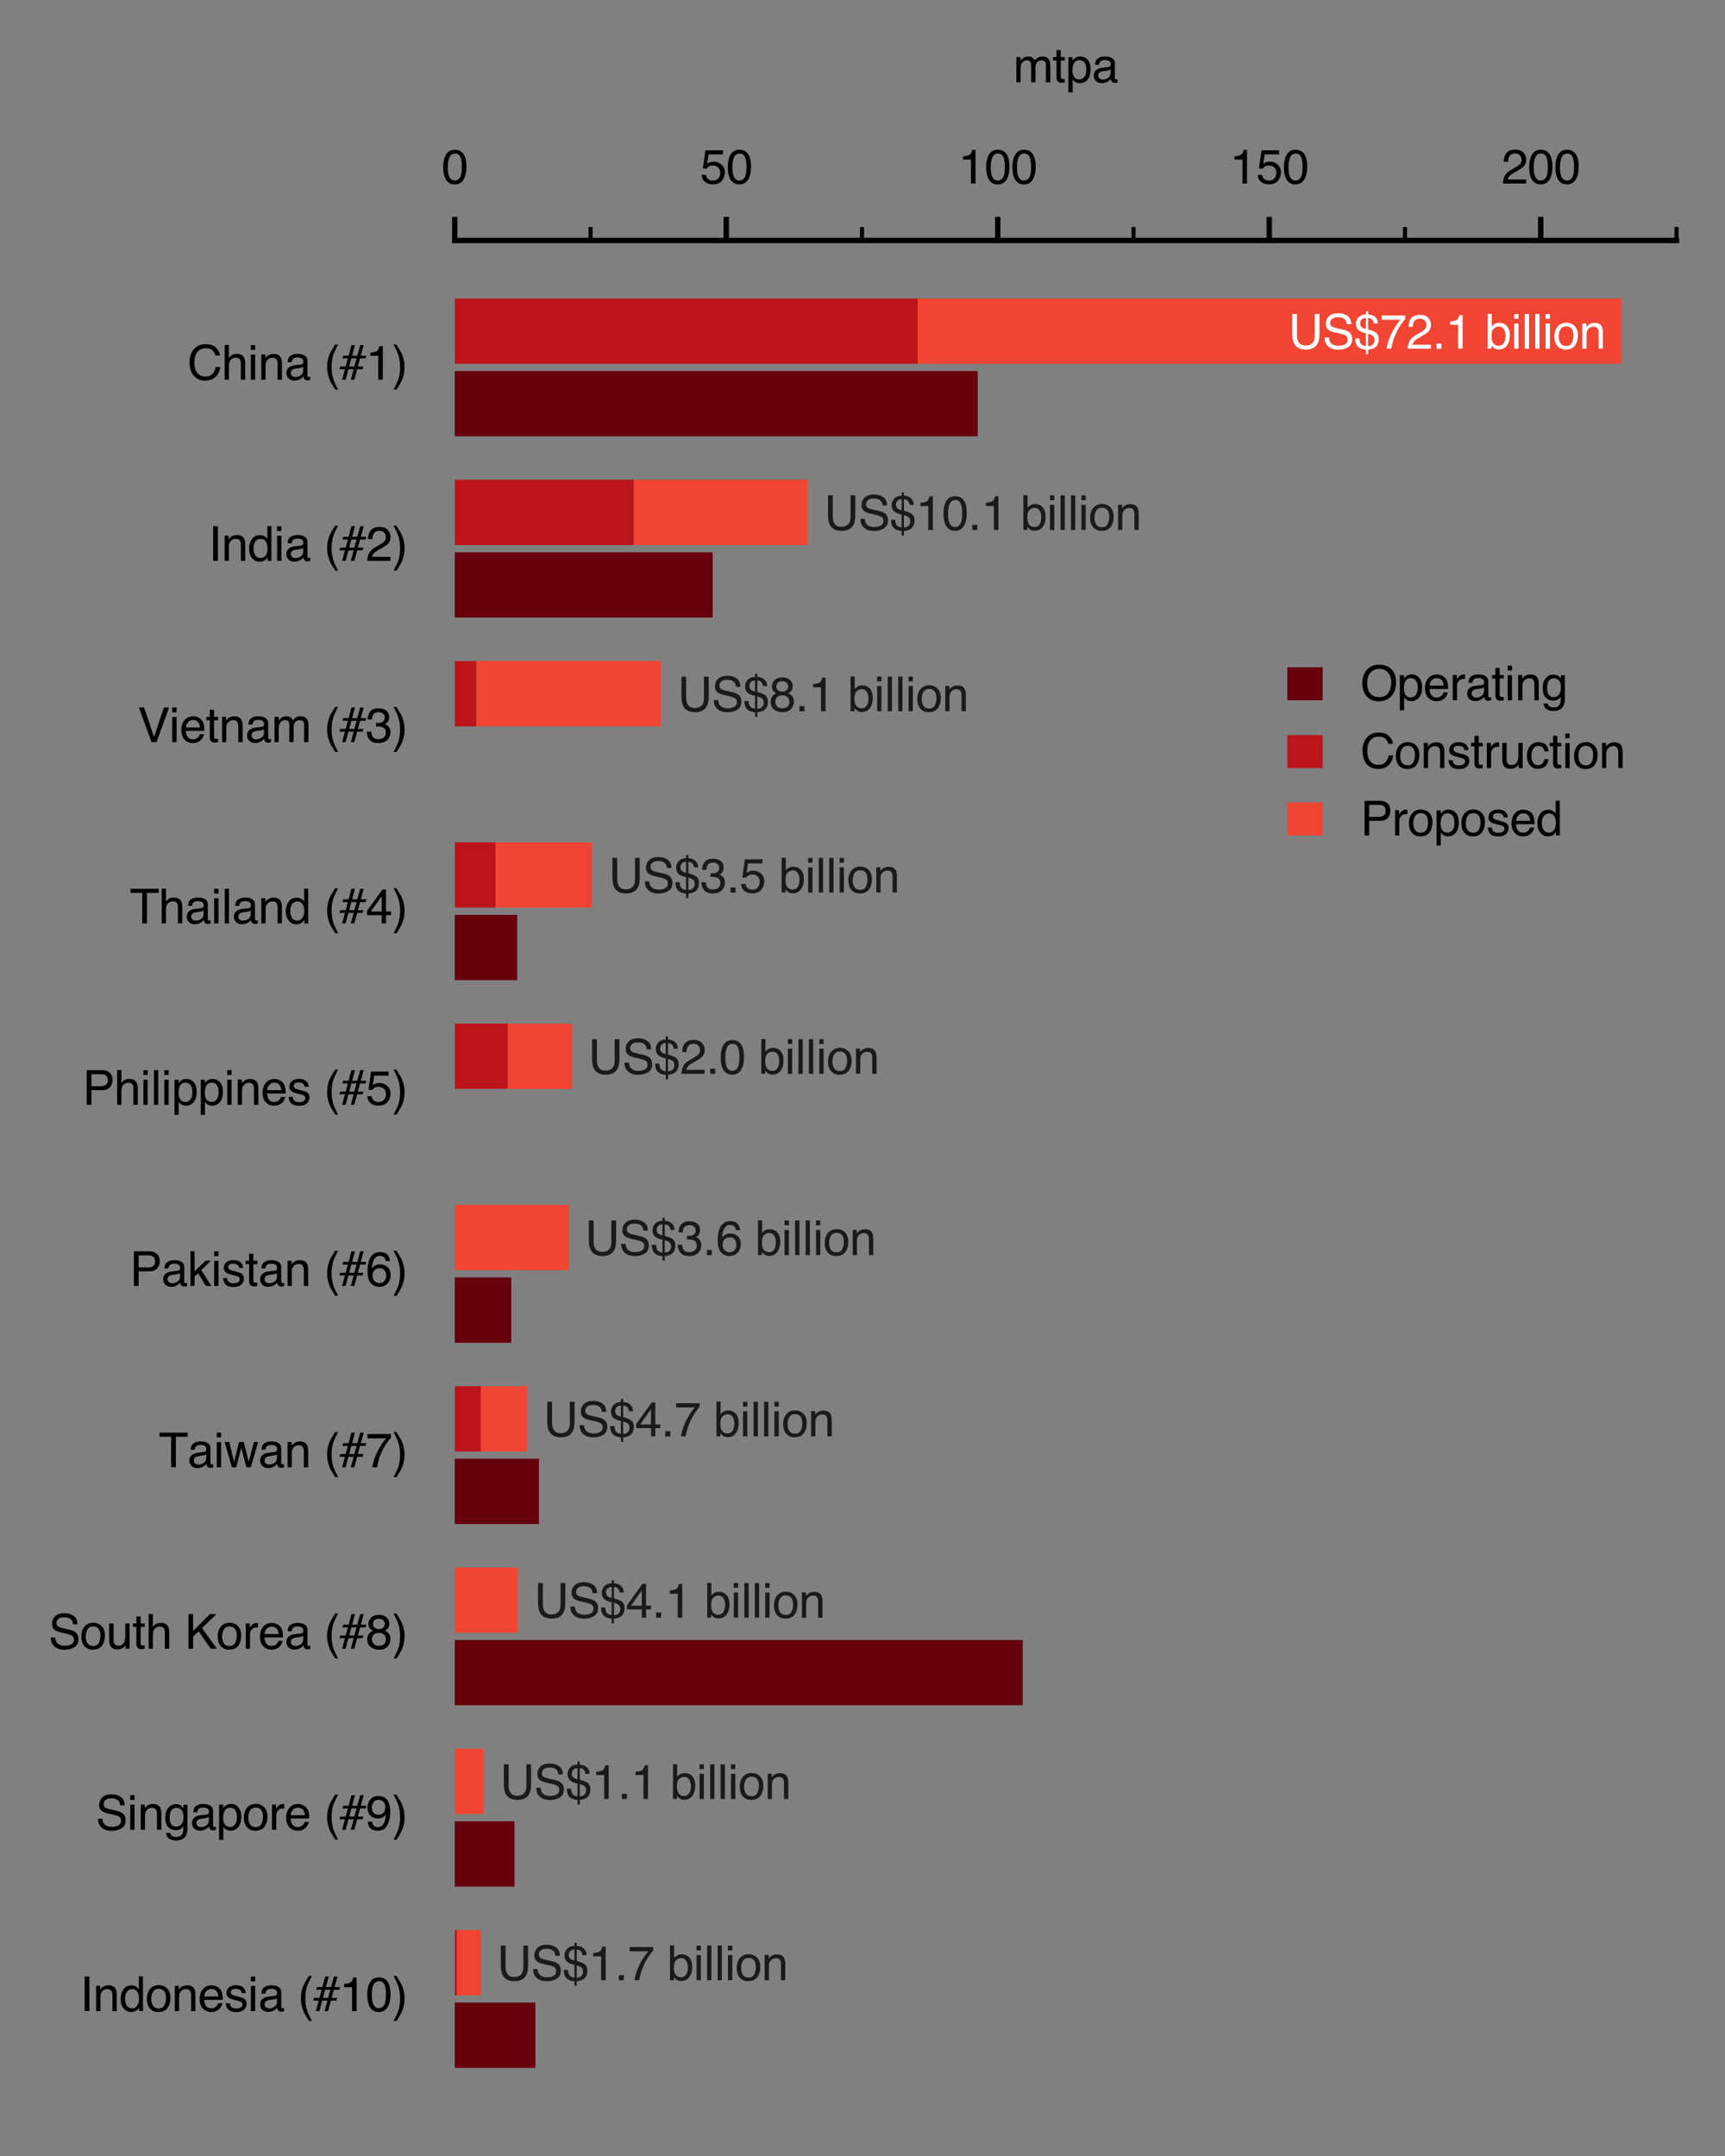 <?xml version="1.0" encoding="utf-8" standalone="no"?>
<!DOCTYPE svg PUBLIC "-//W3C//DTD SVG 1.1//EN"
  "http://www.w3.org/Graphics/SVG/1.1/DTD/svg11.dtd">
<svg xmlns:xlink="http://www.w3.org/1999/xlink" width="256.056pt" height="320.102pt" viewBox="0 0 256.056 320.102" xmlns="http://www.w3.org/2000/svg" version="1.1">
 <rect x="0" y="0" width="256.056" height="320.102" fill="#808080" stroke="none"/>
 <defs>
  <style type="text/css">*{stroke-linejoin: round; stroke-linecap: butt}</style>
 </defs>
 <g id="figure_1">
  <g id="patch_1">
   <path d="M 0 320.102 
L 256.056 320.102 
L 256.056 0 
L 0 0 
L 0 320.102 
z
" style="fill: none"/>
  </g>
  <g id="axes_1">
   <g id="patch_2">
    <path d="M 67.506 312.902 
L 248.856 312.902 
L 248.856 35.702 
L 67.506 35.702 
L 67.506 312.902 
z
" style="fill: none"/>
   </g>
   <g id="patch_3">
    <path d="M 67.506 306.981 
L 79.475 306.981 
L 79.475 297.293 
L 67.506 297.293 
z
" clip-path="url(#p70d0c61199)" style="fill: #67000d"/>
   </g>
   <g id="patch_4">
    <path d="M 67.506 280.068 
L 76.372 280.068 
L 76.372 270.38 
L 67.506 270.38 
z
" clip-path="url(#p70d0c61199)" style="fill: #67000d"/>
   </g>
   <g id="patch_5">
    <path d="M 67.506 253.156 
L 151.814 253.156 
L 151.814 243.467 
L 67.506 243.467 
z
" clip-path="url(#p70d0c61199)" style="fill: #67000d"/>
   </g>
   <g id="patch_6">
    <path d="M 67.506 226.243 
L 79.999 226.243 
L 79.999 216.555 
L 67.506 216.555 
z
" clip-path="url(#p70d0c61199)" style="fill: #67000d"/>
   </g>
   <g id="patch_7">
    <path d="M 67.506 199.331 
L 75.888 199.331 
L 75.888 189.642 
L 67.506 189.642 
z
" clip-path="url(#p70d0c61199)" style="fill: #67000d"/>
   </g>
   <g id="patch_8">
    <path d="M 67.506 172.418 
L 67.506 172.418 
L 67.506 162.729 
L 67.506 162.729 
z
" clip-path="url(#p70d0c61199)" style="fill: #67000d"/>
   </g>
   <g id="patch_9">
    <path d="M 67.506 145.505 
L 76.775 145.505 
L 76.775 135.817 
L 67.506 135.817 
z
" clip-path="url(#p70d0c61199)" style="fill: #67000d"/>
   </g>
   <g id="patch_10">
    <path d="M 67.506 118.593 
L 67.506 118.593 
L 67.506 108.904 
L 67.506 108.904 
z
" clip-path="url(#p70d0c61199)" style="fill: #67000d"/>
   </g>
   <g id="patch_11">
    <path d="M 67.506 91.68 
L 105.791 91.68 
L 105.791 81.992 
L 67.506 81.992 
z
" clip-path="url(#p70d0c61199)" style="fill: #67000d"/>
   </g>
   <g id="patch_12">
    <path d="M 67.506 64.768 
L 145.132 64.768 
L 145.132 55.079 
L 67.506 55.079 
z
" clip-path="url(#p70d0c61199)" style="fill: #67000d"/>
   </g>
   <g id="patch_13">
    <path d="M 67.506 296.216 
L 67.828 296.216 
L 67.828 286.528 
L 67.506 286.528 
z
" clip-path="url(#p70d0c61199)" style="fill: #bc141a"/>
   </g>
   <g id="patch_14">
    <path d="M 67.506 269.303 
L 67.506 269.303 
L 67.506 259.615 
L 67.506 259.615 
z
" clip-path="url(#p70d0c61199)" style="fill: #bc141a"/>
   </g>
   <g id="patch_15">
    <path d="M 67.506 242.391 
L 67.506 242.391 
L 67.506 232.702 
L 67.506 232.702 
z
" clip-path="url(#p70d0c61199)" style="fill: #bc141a"/>
   </g>
   <g id="patch_16">
    <path d="M 67.506 215.478 
L 71.375 215.478 
L 71.375 205.79 
L 67.506 205.79 
z
" clip-path="url(#p70d0c61199)" style="fill: #bc141a"/>
   </g>
   <g id="patch_17">
    <path d="M 67.506 188.566 
L 67.506 188.566 
L 67.506 178.877 
L 67.506 178.877 
z
" clip-path="url(#p70d0c61199)" style="fill: #bc141a"/>
   </g>
   <g id="patch_18">
    <path d="M 67.506 161.653 
L 75.373 161.653 
L 75.373 151.964 
L 67.506 151.964 
z
" clip-path="url(#p70d0c61199)" style="fill: #bc141a"/>
   </g>
   <g id="patch_19">
    <path d="M 67.506 134.74 
L 73.551 134.74 
L 73.551 125.052 
L 67.506 125.052 
z
" clip-path="url(#p70d0c61199)" style="fill: #bc141a"/>
   </g>
   <g id="patch_20">
    <path d="M 67.506 107.828 
L 70.73 107.828 
L 70.73 98.139 
L 67.506 98.139 
z
" clip-path="url(#p70d0c61199)" style="fill: #bc141a"/>
   </g>
   <g id="patch_21">
    <path d="M 67.506 80.915 
L 94.104 80.915 
L 94.104 71.227 
L 67.506 71.227 
z
" clip-path="url(#p70d0c61199)" style="fill: #bc141a"/>
   </g>
   <g id="patch_22">
    <path d="M 67.506 54.002 
L 136.218 54.002 
L 136.218 44.314 
L 67.506 44.314 
z
" clip-path="url(#p70d0c61199)" style="fill: #bc141a"/>
   </g>
   <g id="patch_23">
    <path d="M 67.828 296.216 
L 71.327 296.216 
L 71.327 286.528 
L 67.828 286.528 
z
" clip-path="url(#p70d0c61199)" style="fill: #f14432"/>
   </g>
   <g id="patch_24">
    <path d="M 67.506 269.303 
L 71.778 269.303 
L 71.778 259.615 
L 67.506 259.615 
z
" clip-path="url(#p70d0c61199)" style="fill: #f14432"/>
   </g>
   <g id="patch_25">
    <path d="M 67.506 242.391 
L 76.856 242.391 
L 76.856 232.702 
L 67.506 232.702 
z
" clip-path="url(#p70d0c61199)" style="fill: #f14432"/>
   </g>
   <g id="patch_26">
    <path d="M 71.375 215.478 
L 78.226 215.478 
L 78.226 205.79 
L 71.375 205.79 
z
" clip-path="url(#p70d0c61199)" style="fill: #f14432"/>
   </g>
   <g id="patch_27">
    <path d="M 67.506 188.566 
L 84.392 188.566 
L 84.392 178.877 
L 67.506 178.877 
z
" clip-path="url(#p70d0c61199)" style="fill: #f14432"/>
   </g>
   <g id="patch_28">
    <path d="M 75.373 161.653 
L 84.883 161.653 
L 84.883 151.964 
L 75.373 151.964 
z
" clip-path="url(#p70d0c61199)" style="fill: #f14432"/>
   </g>
   <g id="patch_29">
    <path d="M 73.551 134.74 
L 87.898 134.74 
L 87.898 125.052 
L 73.551 125.052 
z
" clip-path="url(#p70d0c61199)" style="fill: #f14432"/>
   </g>
   <g id="patch_30">
    <path d="M 70.73 107.828 
L 98.134 107.828 
L 98.134 98.139 
L 70.73 98.139 
z
" clip-path="url(#p70d0c61199)" style="fill: #f14432"/>
   </g>
   <g id="patch_31">
    <path d="M 94.104 80.915 
L 119.896 80.915 
L 119.896 71.227 
L 94.104 71.227 
z
" clip-path="url(#p70d0c61199)" style="fill: #f14432"/>
   </g>
   <g id="patch_32">
    <path d="M 136.218 54.002 
L 240.724 54.002 
L 240.724 44.314 
L 136.218 44.314 
z
" clip-path="url(#p70d0c61199)" style="fill: #f14432"/>
   </g>
   <g id="matplotlib.axis_1">
    <g id="xtick_1">
     <g id="line2d_1">
      <defs>
       <path id="mdf7c755a79" d="M 0 0 
L 0 -3.5 
" style="stroke: #000000; stroke-width: 0.8"/>
      </defs>
      <g>
       <use xlink:href="#mdf7c755a79" x="67.506" y="35.702" style="stroke: #000000; stroke-width: 0.8"/>
      </g>
     </g>
     <g id="text_1">
      <!-- 0 -->
      <g transform="translate(65.56 27.243) scale(0.07 -0.07)">
       <defs>
        <path id="Helvetica-30" d="M 1731 4475 
Q 2600 4475 2988 3759 
Q 3288 3206 3288 2244 
Q 3288 1331 3016 734 
Q 2622 -122 1728 -122 
Q 922 -122 528 578 
Q 200 1163 200 2147 
Q 200 2909 397 3456 
Q 766 4475 1731 4475 
z
M 1725 391 
Q 2163 391 2422 778 
Q 2681 1166 2681 2222 
Q 2681 2984 2493 3476 
Q 2306 3969 1766 3969 
Q 1269 3969 1039 3501 
Q 809 3034 809 2125 
Q 809 1441 956 1025 
Q 1181 391 1725 391 
z
" transform="scale(0.016)"/>
       </defs>
       <use xlink:href="#Helvetica-30"/>
      </g>
     </g>
    </g>
    <g id="xtick_2">
     <g id="line2d_2">
      <g>
       <use xlink:href="#mdf7c755a79" x="107.806" y="35.702" style="stroke: #000000; stroke-width: 0.8"/>
      </g>
     </g>
     <g id="text_2">
      <!-- 50 -->
      <g transform="translate(103.913 27.243) scale(0.07 -0.07)">
       <defs>
        <path id="Helvetica-35" d="M 791 1141 
Q 847 659 1238 475 
Q 1438 381 1700 381 
Q 2200 381 2440 700 
Q 2681 1019 2681 1406 
Q 2681 1875 2395 2131 
Q 2109 2388 1709 2388 
Q 1419 2388 1211 2275 
Q 1003 2163 856 1963 
L 369 1991 
L 709 4400 
L 3034 4400 
L 3034 3856 
L 1131 3856 
L 941 2613 
Q 1097 2731 1238 2791 
Q 1488 2894 1816 2894 
Q 2431 2894 2859 2497 
Q 3288 2100 3288 1491 
Q 3288 856 2895 371 
Q 2503 -113 1644 -113 
Q 1097 -113 676 195 
Q 256 503 206 1141 
L 791 1141 
z
" transform="scale(0.016)"/>
       </defs>
       <use xlink:href="#Helvetica-35"/>
       <use xlink:href="#Helvetica-30" x="55.615"/>
      </g>
     </g>
    </g>
    <g id="xtick_3">
     <g id="line2d_3">
      <g>
       <use xlink:href="#mdf7c755a79" x="148.106" y="35.702" style="stroke: #000000; stroke-width: 0.8"/>
      </g>
     </g>
     <g id="text_3">
      <!-- 100 -->
      <g transform="translate(142.267 27.243) scale(0.07 -0.07)">
       <defs>
        <path id="Helvetica-31" d="M 613 3169 
L 613 3600 
Q 1222 3659 1462 3798 
Q 1703 3938 1822 4456 
L 2266 4456 
L 2266 0 
L 1666 0 
L 1666 3169 
L 613 3169 
z
" transform="scale(0.016)"/>
       </defs>
       <use xlink:href="#Helvetica-31"/>
       <use xlink:href="#Helvetica-30" x="55.615"/>
       <use xlink:href="#Helvetica-30" x="111.23"/>
      </g>
     </g>
    </g>
    <g id="xtick_4">
     <g id="line2d_4">
      <g>
       <use xlink:href="#mdf7c755a79" x="188.406" y="35.702" style="stroke: #000000; stroke-width: 0.8"/>
      </g>
     </g>
     <g id="text_4">
      <!-- 150 -->
      <g transform="translate(182.567 27.243) scale(0.07 -0.07)">
       <use xlink:href="#Helvetica-31"/>
       <use xlink:href="#Helvetica-35" x="55.615"/>
       <use xlink:href="#Helvetica-30" x="111.23"/>
      </g>
     </g>
    </g>
    <g id="xtick_5">
     <g id="line2d_5">
      <g>
       <use xlink:href="#mdf7c755a79" x="228.706" y="35.702" style="stroke: #000000; stroke-width: 0.8"/>
      </g>
     </g>
     <g id="text_5">
      <!-- 200 -->
      <g transform="translate(222.867 27.243) scale(0.07 -0.07)">
       <defs>
        <path id="Helvetica-32" d="M 200 0 
Q 231 578 439 1006 
Q 647 1434 1250 1784 
L 1850 2131 
Q 2253 2366 2416 2531 
Q 2672 2791 2672 3125 
Q 2672 3516 2437 3745 
Q 2203 3975 1813 3975 
Q 1234 3975 1013 3538 
Q 894 3303 881 2888 
L 309 2888 
Q 319 3472 525 3841 
Q 891 4491 1816 4491 
Q 2584 4491 2939 4075 
Q 3294 3659 3294 3150 
Q 3294 2613 2916 2231 
Q 2697 2009 2131 1694 
L 1703 1456 
Q 1397 1288 1222 1134 
Q 909 863 828 531 
L 3272 531 
L 3272 0 
L 200 0 
z
" transform="scale(0.016)"/>
       </defs>
       <use xlink:href="#Helvetica-32"/>
       <use xlink:href="#Helvetica-30" x="55.615"/>
       <use xlink:href="#Helvetica-30" x="111.23"/>
      </g>
     </g>
    </g>
    <g id="xtick_6">
     <g id="line2d_6">
      <defs>
       <path id="mf1db3c8bc4" d="M 0 0 
L 0 -2 
" style="stroke: #000000; stroke-width: 0.6"/>
      </defs>
      <g>
       <use xlink:href="#mf1db3c8bc4" x="87.656" y="35.702" style="stroke: #000000; stroke-width: 0.6"/>
      </g>
     </g>
    </g>
    <g id="xtick_7">
     <g id="line2d_7">
      <g>
       <use xlink:href="#mf1db3c8bc4" x="127.956" y="35.702" style="stroke: #000000; stroke-width: 0.6"/>
      </g>
     </g>
    </g>
    <g id="xtick_8">
     <g id="line2d_8">
      <g>
       <use xlink:href="#mf1db3c8bc4" x="168.256" y="35.702" style="stroke: #000000; stroke-width: 0.6"/>
      </g>
     </g>
    </g>
    <g id="xtick_9">
     <g id="line2d_9">
      <g>
       <use xlink:href="#mf1db3c8bc4" x="208.556" y="35.702" style="stroke: #000000; stroke-width: 0.6"/>
      </g>
     </g>
    </g>
    <g id="xtick_10">
     <g id="line2d_10">
      <g>
       <use xlink:href="#mf1db3c8bc4" x="248.856" y="35.702" style="stroke: #000000; stroke-width: 0.6"/>
      </g>
     </g>
    </g>
    <g id="text_6">
     <!-- mtpa -->
     <g transform="translate(150.401 12.221) scale(0.07 -0.07)">
      <defs>
       <path id="Helvetica-6d" d="M 413 3347 
L 969 3347 
L 969 2872 
Q 1169 3119 1331 3231 
Q 1609 3422 1963 3422 
Q 2363 3422 2606 3225 
Q 2744 3113 2856 2894 
Q 3044 3163 3297 3292 
Q 3550 3422 3866 3422 
Q 4541 3422 4784 2934 
Q 4916 2672 4916 2228 
L 4916 0 
L 4331 0 
L 4331 2325 
Q 4331 2659 4164 2784 
Q 3997 2909 3756 2909 
Q 3425 2909 3186 2687 
Q 2947 2466 2947 1947 
L 2947 0 
L 2375 0 
L 2375 2184 
Q 2375 2525 2294 2681 
Q 2166 2916 1816 2916 
Q 1497 2916 1236 2669 
Q 975 2422 975 1775 
L 975 0 
L 413 0 
L 413 3347 
z
" transform="scale(0.016)"/>
       <path id="Helvetica-74" d="M 525 4281 
L 1094 4281 
L 1094 3347 
L 1628 3347 
L 1628 2888 
L 1094 2888 
L 1094 703 
Q 1094 528 1213 469 
Q 1278 434 1431 434 
Q 1472 434 1519 436 
Q 1566 438 1628 444 
L 1628 0 
Q 1531 -28 1426 -40 
Q 1322 -53 1200 -53 
Q 806 -53 665 148 
Q 525 350 525 672 
L 525 2888 
L 72 2888 
L 72 3347 
L 525 3347 
L 525 4281 
z
" transform="scale(0.016)"/>
       <path id="Helvetica-70" d="M 1825 378 
Q 2219 378 2480 708 
Q 2741 1038 2741 1694 
Q 2741 2094 2625 2381 
Q 2406 2934 1825 2934 
Q 1241 2934 1025 2350 
Q 909 2038 909 1556 
Q 909 1169 1025 897 
Q 1244 378 1825 378 
z
M 369 3331 
L 916 3331 
L 916 2888 
Q 1084 3116 1284 3241 
Q 1569 3428 1953 3428 
Q 2522 3428 2919 2992 
Q 3316 2556 3316 1747 
Q 3316 653 2744 184 
Q 2381 -113 1900 -113 
Q 1522 -113 1266 53 
Q 1116 147 931 375 
L 931 -1334 
L 369 -1334 
L 369 3331 
z
" transform="scale(0.016)"/>
       <path id="Helvetica-61" d="M 844 891 
Q 844 647 1022 506 
Q 1200 366 1444 366 
Q 1741 366 2019 503 
Q 2488 731 2488 1250 
L 2488 1703 
Q 2384 1638 2221 1594 
Q 2059 1550 1903 1531 
L 1563 1488 
Q 1256 1447 1103 1359 
Q 844 1213 844 891 
z
M 2206 2028 
Q 2400 2053 2466 2191 
Q 2503 2266 2503 2406 
Q 2503 2694 2298 2823 
Q 2094 2953 1713 2953 
Q 1272 2953 1088 2716 
Q 984 2584 953 2325 
L 428 2325 
Q 444 2944 830 3186 
Q 1216 3428 1725 3428 
Q 2316 3428 2684 3203 
Q 3050 2978 3050 2503 
L 3050 575 
Q 3050 488 3086 434 
Q 3122 381 3238 381 
Q 3275 381 3322 386 
Q 3369 391 3422 400 
L 3422 -16 
Q 3291 -53 3222 -62 
Q 3153 -72 3034 -72 
Q 2744 -72 2613 134 
Q 2544 244 2516 444 
Q 2344 219 2022 53 
Q 1700 -113 1313 -113 
Q 847 -113 551 170 
Q 256 453 256 878 
Q 256 1344 547 1600 
Q 838 1856 1309 1916 
L 2206 2028 
z
M 1741 3428 
L 1741 3428 
z
" transform="scale(0.016)"/>
      </defs>
      <use xlink:href="#Helvetica-6d"/>
      <use xlink:href="#Helvetica-74" x="83.301"/>
      <use xlink:href="#Helvetica-70" x="111.084"/>
      <use xlink:href="#Helvetica-61" x="166.699"/>
     </g>
    </g>
   </g>
   <g id="matplotlib.axis_2">
    <g id="ytick_1">
     <g id="text_7">
      <!-- Indonesia (#10) -->
      <g transform="translate(11.866 298.561) scale(0.07 -0.07)">
       <defs>
        <path id="Helvetica-49" d="M 628 4591 
L 1256 4591 
L 1256 0 
L 628 0 
L 628 4591 
z
" transform="scale(0.016)"/>
        <path id="Helvetica-6e" d="M 413 3347 
L 947 3347 
L 947 2872 
Q 1184 3166 1450 3294 
Q 1716 3422 2041 3422 
Q 2753 3422 3003 2925 
Q 3141 2653 3141 2147 
L 3141 0 
L 2569 0 
L 2569 2109 
Q 2569 2416 2478 2603 
Q 2328 2916 1934 2916 
Q 1734 2916 1606 2875 
Q 1375 2806 1200 2600 
Q 1059 2434 1017 2257 
Q 975 2081 975 1753 
L 975 0 
L 413 0 
L 413 3347 
z
M 1734 3428 
L 1734 3428 
z
" transform="scale(0.016)"/>
        <path id="Helvetica-64" d="M 769 1634 
Q 769 1097 997 734 
Q 1225 372 1728 372 
Q 2119 372 2370 708 
Q 2622 1044 2622 1672 
Q 2622 2306 2362 2611 
Q 2103 2916 1722 2916 
Q 1297 2916 1033 2591 
Q 769 2266 769 1634 
z
M 1616 3406 
Q 2000 3406 2259 3244 
Q 2409 3150 2600 2916 
L 2600 4606 
L 3141 4606 
L 3141 0 
L 2634 0 
L 2634 466 
Q 2438 156 2169 18 
Q 1900 -119 1553 -119 
Q 994 -119 584 351 
Q 175 822 175 1603 
Q 175 2334 548 2870 
Q 922 3406 1616 3406 
z
" transform="scale(0.016)"/>
        <path id="Helvetica-6f" d="M 1741 363 
Q 2300 363 2508 786 
Q 2716 1209 2716 1728 
Q 2716 2197 2566 2491 
Q 2328 2953 1747 2953 
Q 1231 2953 997 2559 
Q 763 2166 763 1609 
Q 763 1075 997 719 
Q 1231 363 1741 363 
z
M 1763 3444 
Q 2409 3444 2856 3012 
Q 3303 2581 3303 1744 
Q 3303 934 2909 406 
Q 2516 -122 1688 -122 
Q 997 -122 590 345 
Q 184 813 184 1600 
Q 184 2444 612 2944 
Q 1041 3444 1763 3444 
z
M 1744 3428 
L 1744 3428 
z
" transform="scale(0.016)"/>
        <path id="Helvetica-65" d="M 1806 3422 
Q 2163 3422 2497 3255 
Q 2831 3088 3006 2822 
Q 3175 2569 3231 2231 
Q 3281 2000 3281 1494 
L 828 1494 
Q 844 984 1069 676 
Q 1294 369 1766 369 
Q 2206 369 2469 659 
Q 2619 828 2681 1050 
L 3234 1050 
Q 3213 866 3089 639 
Q 2966 413 2813 269 
Q 2556 19 2178 -69 
Q 1975 -119 1719 -119 
Q 1094 -119 659 336 
Q 225 791 225 1609 
Q 225 2416 662 2919 
Q 1100 3422 1806 3422 
z
M 2703 1941 
Q 2669 2306 2544 2525 
Q 2313 2931 1772 2931 
Q 1384 2931 1121 2651 
Q 859 2372 844 1941 
L 2703 1941 
z
M 1753 3428 
L 1753 3428 
z
" transform="scale(0.016)"/>
        <path id="Helvetica-73" d="M 747 1050 
Q 772 769 888 619 
Q 1100 347 1625 347 
Q 1938 347 2175 483 
Q 2413 619 2413 903 
Q 2413 1119 2222 1231 
Q 2100 1300 1741 1391 
L 1294 1503 
Q 866 1609 663 1741 
Q 300 1969 300 2372 
Q 300 2847 642 3140 
Q 984 3434 1563 3434 
Q 2319 3434 2653 2991 
Q 2863 2709 2856 2384 
L 2325 2384 
Q 2309 2575 2191 2731 
Q 1997 2953 1519 2953 
Q 1200 2953 1036 2831 
Q 872 2709 872 2509 
Q 872 2291 1088 2159 
Q 1213 2081 1456 2022 
L 1828 1931 
Q 2434 1784 2641 1647 
Q 2969 1431 2969 969 
Q 2969 522 2630 197 
Q 2291 -128 1597 -128 
Q 850 -128 539 211 
Q 228 550 206 1050 
L 747 1050 
z
M 1578 3428 
L 1578 3428 
z
" transform="scale(0.016)"/>
        <path id="Helvetica-69" d="M 413 3331 
L 984 3331 
L 984 0 
L 413 0 
L 413 3331 
z
M 413 4591 
L 984 4591 
L 984 3953 
L 413 3953 
L 413 4591 
z
" transform="scale(0.016)"/>
        <path id="Helvetica-20" transform="scale(0.016)"/>
        <path id="Helvetica-28" d="M 1894 4666 
Q 1403 3713 1256 3263 
Q 1034 2578 1034 1681 
Q 1034 775 1288 25 
Q 1444 -438 1903 -1306 
L 1525 -1306 
Q 1069 -594 959 -397 
Q 850 -200 722 138 
Q 547 600 478 1125 
Q 444 1397 444 1644 
Q 444 2569 734 3291 
Q 919 3750 1503 4666 
L 1894 4666 
z
" transform="scale(0.016)"/>
        <path id="Helvetica-23" d="M 94 1753 
L 822 1753 
L 1116 2828 
L 391 2828 
L 488 3191 
L 1213 3191 
L 1584 4591 
L 2050 4591 
L 1672 3191 
L 2363 3191 
L 2747 4591 
L 3206 4591 
L 2828 3191 
L 3553 3191 
L 3456 2828 
L 2731 2828 
L 2434 1753 
L 3163 1753 
L 3066 1391 
L 2347 1391 
L 1963 0 
L 1503 0 
L 1881 1391 
L 1184 1391 
L 813 0 
L 347 0 
L 725 1391 
L 0 1391 
L 94 1753 
z
M 1969 1753 
L 2266 2828 
L 1575 2828 
L 1288 1753 
L 1969 1753 
z
" transform="scale(0.016)"/>
        <path id="Helvetica-29" d="M 222 -1306 
Q 719 -338 863 106 
Q 1081 778 1081 1681 
Q 1081 2584 828 3334 
Q 672 3797 213 4666 
L 591 4666 
Q 1072 3897 1173 3717 
Q 1275 3538 1394 3222 
Q 1544 2831 1608 2450 
Q 1672 2069 1672 1716 
Q 1672 791 1378 66 
Q 1194 -400 613 -1306 
L 222 -1306 
z
" transform="scale(0.016)"/>
       </defs>
       <use xlink:href="#Helvetica-49"/>
       <use xlink:href="#Helvetica-6e" x="27.783"/>
       <use xlink:href="#Helvetica-64" x="83.398"/>
       <use xlink:href="#Helvetica-6f" x="139.014"/>
       <use xlink:href="#Helvetica-6e" x="194.629"/>
       <use xlink:href="#Helvetica-65" x="250.244"/>
       <use xlink:href="#Helvetica-73" x="305.859"/>
       <use xlink:href="#Helvetica-69" x="355.859"/>
       <use xlink:href="#Helvetica-61" x="378.076"/>
       <use xlink:href="#Helvetica-20" x="433.691"/>
       <use xlink:href="#Helvetica-28" x="461.475"/>
       <use xlink:href="#Helvetica-23" x="494.775"/>
       <use xlink:href="#Helvetica-31" x="550.391"/>
       <use xlink:href="#Helvetica-30" x="606.006"/>
       <use xlink:href="#Helvetica-29" x="661.621"/>
      </g>
     </g>
    </g>
    <g id="ytick_2">
     <g id="text_8">
      <!-- Singapore (#9) -->
      <g transform="translate(14.203 271.646) scale(0.07 -0.07)">
       <defs>
        <path id="Helvetica-53" d="M 894 1481 
Q 916 1091 1078 847 
Q 1388 391 2169 391 
Q 2519 391 2806 491 
Q 3363 684 3363 1184 
Q 3363 1559 3128 1719 
Q 2891 1875 2384 1991 
L 1763 2131 
Q 1153 2269 900 2434 
Q 463 2722 463 3294 
Q 463 3913 891 4309 
Q 1319 4706 2103 4706 
Q 2825 4706 3329 4357 
Q 3834 4009 3834 3244 
L 3250 3244 
Q 3203 3613 3050 3809 
Q 2766 4169 2084 4169 
Q 1534 4169 1293 3937 
Q 1053 3706 1053 3400 
Q 1053 3063 1334 2906 
Q 1519 2806 2169 2656 
L 2813 2509 
Q 3278 2403 3531 2219 
Q 3969 1897 3969 1284 
Q 3969 522 3414 194 
Q 2859 -134 2125 -134 
Q 1269 -134 784 303 
Q 300 738 309 1481 
L 894 1481 
z
M 2150 4716 
L 2150 4716 
z
" transform="scale(0.016)"/>
        <path id="Helvetica-67" d="M 1594 3406 
Q 1988 3406 2281 3213 
Q 2441 3103 2606 2894 
L 2606 3316 
L 3125 3316 
L 3125 272 
Q 3125 -366 2938 -734 
Q 2588 -1416 1616 -1416 
Q 1075 -1416 706 -1173 
Q 338 -931 294 -416 
L 866 -416 
Q 906 -641 1028 -763 
Q 1219 -950 1628 -950 
Q 2275 -950 2475 -494 
Q 2594 -225 2584 466 
Q 2416 209 2178 84 
Q 1941 -41 1550 -41 
Q 1006 -41 598 345 
Q 191 731 191 1622 
Q 191 2463 602 2934 
Q 1013 3406 1594 3406 
z
M 2606 1688 
Q 2606 2309 2350 2609 
Q 2094 2909 1697 2909 
Q 1103 2909 884 2353 
Q 769 2056 769 1575 
Q 769 1009 998 714 
Q 1228 419 1616 419 
Q 2222 419 2469 966 
Q 2606 1275 2606 1688 
z
M 1659 3428 
L 1659 3428 
z
" transform="scale(0.016)"/>
        <path id="Helvetica-72" d="M 428 3347 
L 963 3347 
L 963 2769 
Q 1028 2938 1284 3180 
Q 1541 3422 1875 3422 
Q 1891 3422 1928 3419 
Q 1966 3416 2056 3406 
L 2056 2813 
Q 2006 2822 1964 2825 
Q 1922 2828 1872 2828 
Q 1447 2828 1219 2554 
Q 991 2281 991 1925 
L 991 0 
L 428 0 
L 428 3347 
z
" transform="scale(0.016)"/>
        <path id="Helvetica-39" d="M 850 1081 
Q 875 616 1209 438 
Q 1381 344 1597 344 
Q 2000 344 2284 680 
Q 2569 1016 2688 2044 
Q 2500 1747 2223 1626 
Q 1947 1506 1628 1506 
Q 981 1506 604 1909 
Q 228 2313 228 2947 
Q 228 3556 600 4018 
Q 972 4481 1697 4481 
Q 2675 4481 3047 3600 
Q 3253 3116 3253 2388 
Q 3253 1566 3006 931 
Q 2597 -125 1619 -125 
Q 963 -125 622 219 
Q 281 563 281 1081 
L 850 1081 
z
M 1703 2000 
Q 2038 2000 2314 2220 
Q 2591 2441 2591 2991 
Q 2591 3484 2342 3726 
Q 2094 3969 1709 3969 
Q 1297 3969 1055 3692 
Q 813 3416 813 2953 
Q 813 2516 1025 2258 
Q 1238 2000 1703 2000 
z
" transform="scale(0.016)"/>
       </defs>
       <use xlink:href="#Helvetica-53"/>
       <use xlink:href="#Helvetica-69" x="66.699"/>
       <use xlink:href="#Helvetica-6e" x="88.916"/>
       <use xlink:href="#Helvetica-67" x="144.531"/>
       <use xlink:href="#Helvetica-61" x="200.146"/>
       <use xlink:href="#Helvetica-70" x="255.762"/>
       <use xlink:href="#Helvetica-6f" x="311.377"/>
       <use xlink:href="#Helvetica-72" x="366.992"/>
       <use xlink:href="#Helvetica-65" x="400.293"/>
       <use xlink:href="#Helvetica-20" x="455.908"/>
       <use xlink:href="#Helvetica-28" x="483.691"/>
       <use xlink:href="#Helvetica-23" x="516.992"/>
       <use xlink:href="#Helvetica-39" x="572.607"/>
       <use xlink:href="#Helvetica-29" x="628.223"/>
      </g>
     </g>
    </g>
    <g id="ytick_3">
     <g id="text_9">
      <!-- South Korea (#8) -->
      <g transform="translate(7.2 244.763) scale(0.07 -0.07)">
       <defs>
        <path id="Helvetica-75" d="M 975 3347 
L 975 1125 
Q 975 869 1056 706 
Q 1206 406 1616 406 
Q 2203 406 2416 931 
Q 2531 1213 2531 1703 
L 2531 3347 
L 3094 3347 
L 3094 0 
L 2563 0 
L 2569 494 
Q 2459 303 2297 172 
Q 1975 -91 1516 -91 
Q 800 -91 541 388 
Q 400 644 400 1072 
L 400 3347 
L 975 3347 
z
M 1747 3428 
L 1747 3428 
z
" transform="scale(0.016)"/>
        <path id="Helvetica-68" d="M 413 4606 
L 975 4606 
L 975 2894 
Q 1175 3147 1334 3250 
Q 1606 3428 2013 3428 
Q 2741 3428 3000 2919 
Q 3141 2641 3141 2147 
L 3141 0 
L 2563 0 
L 2563 2109 
Q 2563 2478 2469 2650 
Q 2316 2925 1894 2925 
Q 1544 2925 1259 2684 
Q 975 2444 975 1775 
L 975 0 
L 413 0 
L 413 4606 
z
" transform="scale(0.016)"/>
        <path id="Helvetica-4b" d="M 488 4591 
L 1094 4591 
L 1094 2353 
L 3331 4591 
L 4191 4591 
L 2281 2741 
L 4244 0 
L 3434 0 
L 1828 2303 
L 1094 1600 
L 1094 0 
L 488 0 
L 488 4591 
z
" transform="scale(0.016)"/>
        <path id="Helvetica-38" d="M 1741 2600 
Q 2113 2600 2322 2808 
Q 2531 3016 2531 3303 
Q 2531 3553 2331 3762 
Q 2131 3972 1722 3972 
Q 1316 3972 1134 3762 
Q 953 3553 953 3272 
Q 953 2956 1187 2778 
Q 1422 2600 1741 2600 
z
M 1775 384 
Q 2166 384 2423 595 
Q 2681 806 2681 1225 
Q 2681 1659 2415 1884 
Q 2150 2109 1734 2109 
Q 1331 2109 1076 1879 
Q 822 1650 822 1244 
Q 822 894 1055 639 
Q 1288 384 1775 384 
z
M 975 2384 
Q 741 2484 609 2619 
Q 363 2869 363 3269 
Q 363 3769 725 4128 
Q 1088 4488 1753 4488 
Q 2397 4488 2762 4148 
Q 3128 3809 3128 3356 
Q 3128 2938 2916 2678 
Q 2797 2531 2547 2391 
Q 2825 2263 2984 2097 
Q 3281 1784 3281 1284 
Q 3281 694 2884 283 
Q 2488 -128 1763 -128 
Q 1109 -128 657 226 
Q 206 581 206 1256 
Q 206 1653 400 1942 
Q 594 2231 975 2384 
z
" transform="scale(0.016)"/>
       </defs>
       <use xlink:href="#Helvetica-53"/>
       <use xlink:href="#Helvetica-6f" x="66.699"/>
       <use xlink:href="#Helvetica-75" x="122.314"/>
       <use xlink:href="#Helvetica-74" x="177.93"/>
       <use xlink:href="#Helvetica-68" x="205.713"/>
       <use xlink:href="#Helvetica-20" x="261.328"/>
       <use xlink:href="#Helvetica-4b" x="289.111"/>
       <use xlink:href="#Helvetica-6f" x="355.811"/>
       <use xlink:href="#Helvetica-72" x="411.426"/>
       <use xlink:href="#Helvetica-65" x="444.727"/>
       <use xlink:href="#Helvetica-61" x="500.342"/>
       <use xlink:href="#Helvetica-20" x="555.957"/>
       <use xlink:href="#Helvetica-28" x="583.74"/>
       <use xlink:href="#Helvetica-23" x="617.041"/>
       <use xlink:href="#Helvetica-38" x="672.656"/>
       <use xlink:href="#Helvetica-29" x="728.271"/>
      </g>
     </g>
    </g>
    <g id="ytick_4">
     <g id="text_10">
      <!-- Taiwan (#7) -->
      <g transform="translate(23.55 217.823) scale(0.07 -0.07)">
       <defs>
        <path id="Helvetica-54" d="M 3828 4591 
L 3828 4044 
L 2281 4044 
L 2281 0 
L 1650 0 
L 1650 4044 
L 103 4044 
L 103 4591 
L 3828 4591 
z
" transform="scale(0.016)"/>
        <path id="Helvetica-77" d="M 672 3347 
L 1316 709 
L 1969 3347 
L 2600 3347 
L 3256 725 
L 3941 3347 
L 4503 3347 
L 3531 0 
L 2947 0 
L 2266 2591 
L 1606 0 
L 1022 0 
L 56 3347 
L 672 3347 
z
" transform="scale(0.016)"/>
        <path id="Helvetica-37" d="M 3347 4400 
L 3347 3909 
Q 3131 3700 2773 3181 
Q 2416 2663 2141 2063 
Q 1869 1478 1728 997 
Q 1638 688 1494 0 
L 872 0 
Q 1084 1281 1809 2550 
Q 2238 3294 2709 3834 
L 234 3834 
L 234 4400 
L 3347 4400 
z
" transform="scale(0.016)"/>
       </defs>
       <use xlink:href="#Helvetica-54"/>
       <use xlink:href="#Helvetica-61" x="61.084"/>
       <use xlink:href="#Helvetica-69" x="116.699"/>
       <use xlink:href="#Helvetica-77" x="138.916"/>
       <use xlink:href="#Helvetica-61" x="211.133"/>
       <use xlink:href="#Helvetica-6e" x="266.748"/>
       <use xlink:href="#Helvetica-20" x="322.363"/>
       <use xlink:href="#Helvetica-28" x="350.146"/>
       <use xlink:href="#Helvetica-23" x="383.447"/>
       <use xlink:href="#Helvetica-37" x="439.062"/>
       <use xlink:href="#Helvetica-29" x="494.678"/>
      </g>
     </g>
    </g>
    <g id="ytick_5">
     <g id="text_11">
      <!-- Pakistan (#6) -->
      <g transform="translate(19.267 190.911) scale(0.07 -0.07)">
       <defs>
        <path id="Helvetica-50" d="M 547 4591 
L 2613 4591 
Q 3225 4591 3600 4245 
Q 3975 3900 3975 3275 
Q 3975 2738 3640 2339 
Q 3306 1941 2613 1941 
L 1169 1941 
L 1169 0 
L 547 0 
L 547 4591 
z
M 3347 3272 
Q 3347 3778 2972 3959 
Q 2766 4056 2406 4056 
L 1169 4056 
L 1169 2466 
L 2406 2466 
Q 2825 2466 3086 2644 
Q 3347 2822 3347 3272 
z
" transform="scale(0.016)"/>
        <path id="Helvetica-6b" d="M 400 4591 
L 941 4591 
L 941 1925 
L 2384 3347 
L 3103 3347 
L 1822 2094 
L 3175 0 
L 2456 0 
L 1413 1688 
L 941 1256 
L 941 0 
L 400 0 
L 400 4591 
z
" transform="scale(0.016)"/>
        <path id="Helvetica-36" d="M 1872 4494 
Q 2622 4494 2917 4105 
Q 3213 3716 3213 3303 
L 2656 3303 
Q 2606 3569 2497 3719 
Q 2294 4000 1881 4000 
Q 1409 4000 1131 3564 
Q 853 3128 822 2316 
Q 1016 2600 1309 2741 
Q 1578 2866 1909 2866 
Q 2472 2866 2890 2506 
Q 3309 2147 3309 1434 
Q 3309 825 2912 354 
Q 2516 -116 1781 -116 
Q 1153 -116 697 361 
Q 241 838 241 1966 
Q 241 2800 444 3381 
Q 834 4494 1872 4494 
z
M 1831 384 
Q 2275 384 2495 682 
Q 2716 981 2716 1388 
Q 2716 1731 2519 2042 
Q 2322 2353 1803 2353 
Q 1441 2353 1167 2112 
Q 894 1872 894 1388 
Q 894 963 1142 673 
Q 1391 384 1831 384 
z
" transform="scale(0.016)"/>
       </defs>
       <use xlink:href="#Helvetica-50"/>
       <use xlink:href="#Helvetica-61" x="66.699"/>
       <use xlink:href="#Helvetica-6b" x="122.314"/>
       <use xlink:href="#Helvetica-69" x="172.314"/>
       <use xlink:href="#Helvetica-73" x="194.531"/>
       <use xlink:href="#Helvetica-74" x="244.531"/>
       <use xlink:href="#Helvetica-61" x="272.314"/>
       <use xlink:href="#Helvetica-6e" x="327.93"/>
       <use xlink:href="#Helvetica-20" x="383.545"/>
       <use xlink:href="#Helvetica-28" x="411.328"/>
       <use xlink:href="#Helvetica-23" x="444.629"/>
       <use xlink:href="#Helvetica-36" x="500.244"/>
       <use xlink:href="#Helvetica-29" x="555.859"/>
      </g>
     </g>
    </g>
    <g id="ytick_6">
     <g id="text_12">
      <!-- Philippines (#5) -->
      <g transform="translate(12.261 164.013) scale(0.07 -0.07)">
       <defs>
        <path id="Helvetica-6c" d="M 428 4591 
L 991 4591 
L 991 0 
L 428 0 
L 428 4591 
z
" transform="scale(0.016)"/>
       </defs>
       <use xlink:href="#Helvetica-50"/>
       <use xlink:href="#Helvetica-68" x="66.699"/>
       <use xlink:href="#Helvetica-69" x="122.314"/>
       <use xlink:href="#Helvetica-6c" x="144.531"/>
       <use xlink:href="#Helvetica-69" x="166.748"/>
       <use xlink:href="#Helvetica-70" x="188.965"/>
       <use xlink:href="#Helvetica-70" x="244.58"/>
       <use xlink:href="#Helvetica-69" x="300.195"/>
       <use xlink:href="#Helvetica-6e" x="322.412"/>
       <use xlink:href="#Helvetica-65" x="378.027"/>
       <use xlink:href="#Helvetica-73" x="433.643"/>
       <use xlink:href="#Helvetica-20" x="483.643"/>
       <use xlink:href="#Helvetica-28" x="511.426"/>
       <use xlink:href="#Helvetica-23" x="544.727"/>
       <use xlink:href="#Helvetica-35" x="600.342"/>
       <use xlink:href="#Helvetica-29" x="655.957"/>
      </g>
     </g>
    </g>
    <g id="ytick_7">
     <g id="text_13">
      <!-- Thailand (#4) -->
      <g transform="translate(19.265 137.085) scale(0.07 -0.07)">
       <defs>
        <path id="Helvetica-34" d="M 2116 1584 
L 2116 3613 
L 681 1584 
L 2116 1584 
z
M 2125 0 
L 2125 1094 
L 163 1094 
L 163 1644 
L 2213 4488 
L 2688 4488 
L 2688 1584 
L 3347 1584 
L 3347 1094 
L 2688 1094 
L 2688 0 
L 2125 0 
z
" transform="scale(0.016)"/>
       </defs>
       <use xlink:href="#Helvetica-54"/>
       <use xlink:href="#Helvetica-68" x="61.084"/>
       <use xlink:href="#Helvetica-61" x="116.699"/>
       <use xlink:href="#Helvetica-69" x="172.314"/>
       <use xlink:href="#Helvetica-6c" x="194.531"/>
       <use xlink:href="#Helvetica-61" x="216.748"/>
       <use xlink:href="#Helvetica-6e" x="272.363"/>
       <use xlink:href="#Helvetica-64" x="327.979"/>
       <use xlink:href="#Helvetica-20" x="383.594"/>
       <use xlink:href="#Helvetica-28" x="411.377"/>
       <use xlink:href="#Helvetica-23" x="444.678"/>
       <use xlink:href="#Helvetica-34" x="500.293"/>
       <use xlink:href="#Helvetica-29" x="555.908"/>
      </g>
     </g>
    </g>
    <g id="ytick_8">
     <g id="text_14">
      <!-- Vietnam (#3) -->
      <g transform="translate(20.437 110.173) scale(0.07 -0.07)">
       <defs>
        <path id="Helvetica-56" d="M 850 4591 
L 2169 681 
L 3472 4591 
L 4169 4591 
L 2494 0 
L 1834 0 
L 163 4591 
L 850 4591 
z
" transform="scale(0.016)"/>
        <path id="Helvetica-33" d="M 1663 -122 
Q 869 -122 511 314 
Q 153 750 153 1375 
L 741 1375 
Q 778 941 903 744 
Q 1122 391 1694 391 
Q 2138 391 2406 628 
Q 2675 866 2675 1241 
Q 2675 1703 2392 1887 
Q 2109 2072 1606 2072 
Q 1550 2072 1492 2070 
Q 1434 2069 1375 2066 
L 1375 2563 
Q 1463 2553 1522 2550 
Q 1581 2547 1650 2547 
Q 1966 2547 2169 2647 
Q 2525 2822 2525 3272 
Q 2525 3606 2287 3787 
Q 2050 3969 1734 3969 
Q 1172 3969 956 3594 
Q 838 3388 822 3006 
L 266 3006 
Q 266 3506 466 3856 
Q 809 4481 1675 4481 
Q 2359 4481 2734 4176 
Q 3109 3872 3109 3294 
Q 3109 2881 2888 2625 
Q 2750 2466 2531 2375 
Q 2884 2278 3082 2001 
Q 3281 1725 3281 1325 
Q 3281 684 2859 281 
Q 2438 -122 1663 -122 
z
" transform="scale(0.016)"/>
       </defs>
       <use xlink:href="#Helvetica-56"/>
       <use xlink:href="#Helvetica-69" x="66.699"/>
       <use xlink:href="#Helvetica-65" x="88.916"/>
       <use xlink:href="#Helvetica-74" x="144.531"/>
       <use xlink:href="#Helvetica-6e" x="172.314"/>
       <use xlink:href="#Helvetica-61" x="227.93"/>
       <use xlink:href="#Helvetica-6d" x="283.545"/>
       <use xlink:href="#Helvetica-20" x="366.846"/>
       <use xlink:href="#Helvetica-28" x="394.629"/>
       <use xlink:href="#Helvetica-23" x="427.93"/>
       <use xlink:href="#Helvetica-33" x="483.545"/>
       <use xlink:href="#Helvetica-29" x="539.16"/>
      </g>
     </g>
    </g>
    <g id="ytick_9">
     <g id="text_15">
      <!-- India (#2) -->
      <g transform="translate(30.937 83.26) scale(0.07 -0.07)">
       <use xlink:href="#Helvetica-49"/>
       <use xlink:href="#Helvetica-6e" x="27.783"/>
       <use xlink:href="#Helvetica-64" x="83.398"/>
       <use xlink:href="#Helvetica-69" x="139.014"/>
       <use xlink:href="#Helvetica-61" x="161.23"/>
       <use xlink:href="#Helvetica-20" x="216.846"/>
       <use xlink:href="#Helvetica-28" x="244.629"/>
       <use xlink:href="#Helvetica-23" x="277.93"/>
       <use xlink:href="#Helvetica-32" x="333.545"/>
       <use xlink:href="#Helvetica-29" x="389.16"/>
      </g>
     </g>
    </g>
    <g id="ytick_10">
     <g id="text_16">
      <!-- China (#1) -->
      <g transform="translate(27.826 56.375) scale(0.07 -0.07)">
       <defs>
        <path id="Helvetica-43" d="M 2422 4716 
Q 3294 4716 3775 4256 
Q 4256 3797 4309 3213 
L 3703 3213 
Q 3600 3656 3292 3915 
Q 2984 4175 2428 4175 
Q 1750 4175 1333 3698 
Q 916 3222 916 2238 
Q 916 1431 1292 929 
Q 1669 428 2416 428 
Q 3103 428 3463 956 
Q 3653 1234 3747 1688 
L 4353 1688 
Q 4272 963 3816 472 
Q 3269 -119 2341 -119 
Q 1541 -119 997 366 
Q 281 1006 281 2344 
Q 281 3359 819 4009 
Q 1400 4716 2422 4716 
z
M 2297 4716 
L 2297 4716 
z
" transform="scale(0.016)"/>
       </defs>
       <use xlink:href="#Helvetica-43"/>
       <use xlink:href="#Helvetica-68" x="72.217"/>
       <use xlink:href="#Helvetica-69" x="127.832"/>
       <use xlink:href="#Helvetica-6e" x="150.049"/>
       <use xlink:href="#Helvetica-61" x="205.664"/>
       <use xlink:href="#Helvetica-20" x="261.279"/>
       <use xlink:href="#Helvetica-28" x="289.062"/>
       <use xlink:href="#Helvetica-23" x="322.363"/>
       <use xlink:href="#Helvetica-31" x="377.979"/>
       <use xlink:href="#Helvetica-29" x="433.594"/>
      </g>
     </g>
    </g>
   </g>
   <g id="patch_33">
    <path d="M 67.506 35.702 
L 248.856 35.702 
" style="fill: none; stroke: #000000; stroke-width: 0.8; stroke-linejoin: miter; stroke-linecap: square"/>
   </g>
   <g id="text_17">
    <!-- US$1.7 billion -->
    <g style="fill: #1a1a1a" transform="translate(73.745 293.976) scale(0.07 -0.07)">
     <defs>
      <path id="Helvetica-55" d="M 1163 4591 
L 1163 1753 
Q 1163 1253 1350 922 
Q 1628 422 2288 422 
Q 3078 422 3363 963 
Q 3516 1256 3516 1753 
L 3516 4591 
L 4147 4591 
L 4147 2013 
Q 4147 1166 3919 709 
Q 3500 -122 2338 -122 
Q 1175 -122 759 709 
Q 531 1166 531 2013 
L 531 4591 
L 1163 4591 
z
M 2341 4591 
L 2341 4591 
z
" transform="scale(0.016)"/>
      <path id="Helvetica-24" d="M 1909 325 
Q 2444 350 2647 716 
Q 2753 903 2753 1150 
Q 2753 1541 2466 1744 
Q 2300 1863 1909 1969 
L 1909 325 
z
M 850 3341 
Q 850 3031 1054 2856 
Q 1259 2681 1606 2613 
L 1606 4081 
Q 1197 4066 1023 3831 
Q 850 3597 850 3341 
z
M 288 3303 
Q 288 3778 636 4159 
Q 984 4541 1613 4547 
L 1613 4963 
L 1909 4963 
L 1909 4553 
Q 2531 4509 2864 4186 
Q 3197 3863 3213 3331 
L 2666 3331 
Q 2644 3569 2538 3741 
Q 2341 4056 1909 4072 
L 1909 2553 
Q 2634 2350 2894 2172 
Q 3316 1878 3316 1303 
Q 3316 472 2775 122 
Q 2475 -72 1909 -134 
L 1909 -741 
L 1613 -741 
L 1613 -134 
Q 703 -75 378 509 
Q 200 825 200 1363 
L 753 1363 
Q 778 934 888 738 
Q 1081 384 1606 341 
L 1606 2044 
Q 931 2172 609 2472 
Q 288 2772 288 3303 
z
" transform="scale(0.016)"/>
      <path id="Helvetica-2e" d="M 547 681 
L 1200 681 
L 1200 0 
L 547 0 
L 547 681 
z
" transform="scale(0.016)"/>
      <path id="Helvetica-62" d="M 369 4606 
L 916 4606 
L 916 2941 
Q 1100 3181 1356 3307 
Q 1613 3434 1913 3434 
Q 2538 3434 2927 3004 
Q 3316 2575 3316 1738 
Q 3316 944 2931 419 
Q 2547 -106 1866 -106 
Q 1484 -106 1222 78 
Q 1066 188 888 428 
L 888 0 
L 369 0 
L 369 4606 
z
M 1831 391 
Q 2288 391 2514 753 
Q 2741 1116 2741 1709 
Q 2741 2238 2514 2584 
Q 2288 2931 1847 2931 
Q 1463 2931 1173 2647 
Q 884 2363 884 1709 
Q 884 1238 1003 944 
Q 1225 391 1831 391 
z
" transform="scale(0.016)"/>
     </defs>
     <use xlink:href="#Helvetica-55"/>
     <use xlink:href="#Helvetica-53" x="72.217"/>
     <use xlink:href="#Helvetica-24" x="138.916"/>
     <use xlink:href="#Helvetica-31" x="194.531"/>
     <use xlink:href="#Helvetica-2e" x="250.146"/>
     <use xlink:href="#Helvetica-37" x="277.93"/>
     <use xlink:href="#Helvetica-20" x="333.545"/>
     <use xlink:href="#Helvetica-62" x="361.328"/>
     <use xlink:href="#Helvetica-69" x="416.943"/>
     <use xlink:href="#Helvetica-6c" x="439.16"/>
     <use xlink:href="#Helvetica-6c" x="461.377"/>
     <use xlink:href="#Helvetica-69" x="483.594"/>
     <use xlink:href="#Helvetica-6f" x="505.811"/>
     <use xlink:href="#Helvetica-6e" x="561.426"/>
    </g>
   </g>
   <g id="text_18">
    <!-- US$1.1 billion -->
    <g style="fill: #1a1a1a" transform="translate(74.196 267.064) scale(0.07 -0.07)">
     <use xlink:href="#Helvetica-55"/>
     <use xlink:href="#Helvetica-53" x="72.217"/>
     <use xlink:href="#Helvetica-24" x="138.916"/>
     <use xlink:href="#Helvetica-31" x="194.531"/>
     <use xlink:href="#Helvetica-2e" x="250.146"/>
     <use xlink:href="#Helvetica-31" x="277.93"/>
     <use xlink:href="#Helvetica-20" x="333.545"/>
     <use xlink:href="#Helvetica-62" x="361.328"/>
     <use xlink:href="#Helvetica-69" x="416.943"/>
     <use xlink:href="#Helvetica-6c" x="439.16"/>
     <use xlink:href="#Helvetica-6c" x="461.377"/>
     <use xlink:href="#Helvetica-69" x="483.594"/>
     <use xlink:href="#Helvetica-6f" x="505.811"/>
     <use xlink:href="#Helvetica-6e" x="561.426"/>
    </g>
   </g>
   <g id="text_19">
    <!-- US$4.1 billion -->
    <g style="fill: #1a1a1a" transform="translate(79.274 240.151) scale(0.07 -0.07)">
     <use xlink:href="#Helvetica-55"/>
     <use xlink:href="#Helvetica-53" x="72.217"/>
     <use xlink:href="#Helvetica-24" x="138.916"/>
     <use xlink:href="#Helvetica-34" x="194.531"/>
     <use xlink:href="#Helvetica-2e" x="250.146"/>
     <use xlink:href="#Helvetica-31" x="277.93"/>
     <use xlink:href="#Helvetica-20" x="333.545"/>
     <use xlink:href="#Helvetica-62" x="361.328"/>
     <use xlink:href="#Helvetica-69" x="416.943"/>
     <use xlink:href="#Helvetica-6c" x="439.16"/>
     <use xlink:href="#Helvetica-6c" x="461.377"/>
     <use xlink:href="#Helvetica-69" x="483.594"/>
     <use xlink:href="#Helvetica-6f" x="505.811"/>
     <use xlink:href="#Helvetica-6e" x="561.426"/>
    </g>
   </g>
   <g id="text_20">
    <!-- US$4.7 billion -->
    <g style="fill: #1a1a1a" transform="translate(80.644 213.239) scale(0.07 -0.07)">
     <use xlink:href="#Helvetica-55"/>
     <use xlink:href="#Helvetica-53" x="72.217"/>
     <use xlink:href="#Helvetica-24" x="138.916"/>
     <use xlink:href="#Helvetica-34" x="194.531"/>
     <use xlink:href="#Helvetica-2e" x="250.146"/>
     <use xlink:href="#Helvetica-37" x="277.93"/>
     <use xlink:href="#Helvetica-20" x="333.545"/>
     <use xlink:href="#Helvetica-62" x="361.328"/>
     <use xlink:href="#Helvetica-69" x="416.943"/>
     <use xlink:href="#Helvetica-6c" x="439.16"/>
     <use xlink:href="#Helvetica-6c" x="461.377"/>
     <use xlink:href="#Helvetica-69" x="483.594"/>
     <use xlink:href="#Helvetica-6f" x="505.811"/>
     <use xlink:href="#Helvetica-6e" x="561.426"/>
    </g>
   </g>
   <g id="text_21">
    <!-- US$3.6 billion -->
    <g style="fill: #1a1a1a" transform="translate(86.81 186.326) scale(0.07 -0.07)">
     <use xlink:href="#Helvetica-55"/>
     <use xlink:href="#Helvetica-53" x="72.217"/>
     <use xlink:href="#Helvetica-24" x="138.916"/>
     <use xlink:href="#Helvetica-33" x="194.531"/>
     <use xlink:href="#Helvetica-2e" x="250.146"/>
     <use xlink:href="#Helvetica-36" x="277.93"/>
     <use xlink:href="#Helvetica-20" x="333.545"/>
     <use xlink:href="#Helvetica-62" x="361.328"/>
     <use xlink:href="#Helvetica-69" x="416.943"/>
     <use xlink:href="#Helvetica-6c" x="439.16"/>
     <use xlink:href="#Helvetica-6c" x="461.377"/>
     <use xlink:href="#Helvetica-69" x="483.594"/>
     <use xlink:href="#Helvetica-6f" x="505.811"/>
     <use xlink:href="#Helvetica-6e" x="561.426"/>
    </g>
   </g>
   <g id="text_22">
    <!-- US$2.0 billion -->
    <g style="fill: #1a1a1a" transform="translate(87.301 159.413) scale(0.07 -0.07)">
     <use xlink:href="#Helvetica-55"/>
     <use xlink:href="#Helvetica-53" x="72.217"/>
     <use xlink:href="#Helvetica-24" x="138.916"/>
     <use xlink:href="#Helvetica-32" x="194.531"/>
     <use xlink:href="#Helvetica-2e" x="250.146"/>
     <use xlink:href="#Helvetica-30" x="277.93"/>
     <use xlink:href="#Helvetica-20" x="333.545"/>
     <use xlink:href="#Helvetica-62" x="361.328"/>
     <use xlink:href="#Helvetica-69" x="416.943"/>
     <use xlink:href="#Helvetica-6c" x="439.16"/>
     <use xlink:href="#Helvetica-6c" x="461.377"/>
     <use xlink:href="#Helvetica-69" x="483.594"/>
     <use xlink:href="#Helvetica-6f" x="505.811"/>
     <use xlink:href="#Helvetica-6e" x="561.426"/>
    </g>
   </g>
   <g id="text_23">
    <!-- US$3.5 billion -->
    <g style="fill: #1a1a1a" transform="translate(90.316 132.501) scale(0.07 -0.07)">
     <use xlink:href="#Helvetica-55"/>
     <use xlink:href="#Helvetica-53" x="72.217"/>
     <use xlink:href="#Helvetica-24" x="138.916"/>
     <use xlink:href="#Helvetica-33" x="194.531"/>
     <use xlink:href="#Helvetica-2e" x="250.146"/>
     <use xlink:href="#Helvetica-35" x="277.93"/>
     <use xlink:href="#Helvetica-20" x="333.545"/>
     <use xlink:href="#Helvetica-62" x="361.328"/>
     <use xlink:href="#Helvetica-69" x="416.943"/>
     <use xlink:href="#Helvetica-6c" x="439.16"/>
     <use xlink:href="#Helvetica-6c" x="461.377"/>
     <use xlink:href="#Helvetica-69" x="483.594"/>
     <use xlink:href="#Helvetica-6f" x="505.811"/>
     <use xlink:href="#Helvetica-6e" x="561.426"/>
    </g>
   </g>
   <g id="text_24">
    <!-- US$8.1 billion -->
    <g style="fill: #1a1a1a" transform="translate(100.552 105.588) scale(0.07 -0.07)">
     <use xlink:href="#Helvetica-55"/>
     <use xlink:href="#Helvetica-53" x="72.217"/>
     <use xlink:href="#Helvetica-24" x="138.916"/>
     <use xlink:href="#Helvetica-38" x="194.531"/>
     <use xlink:href="#Helvetica-2e" x="250.146"/>
     <use xlink:href="#Helvetica-31" x="277.93"/>
     <use xlink:href="#Helvetica-20" x="333.545"/>
     <use xlink:href="#Helvetica-62" x="361.328"/>
     <use xlink:href="#Helvetica-69" x="416.943"/>
     <use xlink:href="#Helvetica-6c" x="439.16"/>
     <use xlink:href="#Helvetica-6c" x="461.377"/>
     <use xlink:href="#Helvetica-69" x="483.594"/>
     <use xlink:href="#Helvetica-6f" x="505.811"/>
     <use xlink:href="#Helvetica-6e" x="561.426"/>
    </g>
   </g>
   <g id="text_25">
    <!-- US$10.1 billion -->
    <g style="fill: #1a1a1a" transform="translate(122.314 78.676) scale(0.07 -0.07)">
     <use xlink:href="#Helvetica-55"/>
     <use xlink:href="#Helvetica-53" x="72.217"/>
     <use xlink:href="#Helvetica-24" x="138.916"/>
     <use xlink:href="#Helvetica-31" x="194.531"/>
     <use xlink:href="#Helvetica-30" x="250.146"/>
     <use xlink:href="#Helvetica-2e" x="305.762"/>
     <use xlink:href="#Helvetica-31" x="333.545"/>
     <use xlink:href="#Helvetica-20" x="389.16"/>
     <use xlink:href="#Helvetica-62" x="416.943"/>
     <use xlink:href="#Helvetica-69" x="472.559"/>
     <use xlink:href="#Helvetica-6c" x="494.775"/>
     <use xlink:href="#Helvetica-6c" x="516.992"/>
     <use xlink:href="#Helvetica-69" x="539.209"/>
     <use xlink:href="#Helvetica-6f" x="561.426"/>
     <use xlink:href="#Helvetica-6e" x="617.041"/>
    </g>
   </g>
   <g id="text_26">
    <!-- US$72.1 billion -->
    <g style="fill: #ffffff" transform="translate(191.222 51.763) scale(0.07 -0.07)">
     <use xlink:href="#Helvetica-55"/>
     <use xlink:href="#Helvetica-53" x="72.217"/>
     <use xlink:href="#Helvetica-24" x="138.916"/>
     <use xlink:href="#Helvetica-37" x="194.531"/>
     <use xlink:href="#Helvetica-32" x="250.146"/>
     <use xlink:href="#Helvetica-2e" x="305.762"/>
     <use xlink:href="#Helvetica-31" x="333.545"/>
     <use xlink:href="#Helvetica-20" x="389.16"/>
     <use xlink:href="#Helvetica-62" x="416.943"/>
     <use xlink:href="#Helvetica-69" x="472.559"/>
     <use xlink:href="#Helvetica-6c" x="494.775"/>
     <use xlink:href="#Helvetica-6c" x="516.992"/>
     <use xlink:href="#Helvetica-69" x="539.209"/>
     <use xlink:href="#Helvetica-6f" x="561.426"/>
     <use xlink:href="#Helvetica-6e" x="617.041"/>
    </g>
   </g>
   <g id="legend_1">
    <g id="patch_34">
     <path d="M 191.085 103.961 
L 196.335 103.961 
L 196.335 99.061 
L 191.085 99.061 
z
" style="fill: #67000d"/>
    </g>
    <g id="text_27">
     <!-- Operating -->
     <g transform="translate(201.935 103.961) scale(0.07 -0.07)">
      <defs>
       <path id="Helvetica-4f" d="M 2469 4716 
Q 3684 4716 4269 3934 
Q 4725 3325 4725 2375 
Q 4725 1347 4203 666 
Q 3591 -134 2456 -134 
Q 1397 -134 791 566 
Q 250 1241 250 2272 
Q 250 3203 713 3866 
Q 1306 4716 2469 4716 
z
M 2531 422 
Q 3353 422 3720 1011 
Q 4088 1600 4088 2366 
Q 4088 3175 3664 3669 
Q 3241 4163 2506 4163 
Q 1794 4163 1344 3673 
Q 894 3184 894 2231 
Q 894 1469 1280 945 
Q 1666 422 2531 422 
z
M 2488 4716 
L 2488 4716 
z
" transform="scale(0.016)"/>
      </defs>
      <use xlink:href="#Helvetica-4f"/>
      <use xlink:href="#Helvetica-70" x="77.783"/>
      <use xlink:href="#Helvetica-65" x="133.398"/>
      <use xlink:href="#Helvetica-72" x="189.014"/>
      <use xlink:href="#Helvetica-61" x="222.314"/>
      <use xlink:href="#Helvetica-74" x="277.93"/>
      <use xlink:href="#Helvetica-69" x="305.713"/>
      <use xlink:href="#Helvetica-6e" x="327.93"/>
      <use xlink:href="#Helvetica-67" x="383.545"/>
     </g>
    </g>
    <g id="patch_35">
     <path d="M 191.085 114.031 
L 196.335 114.031 
L 196.335 109.131 
L 191.085 109.131 
z
" style="fill: #bc141a"/>
    </g>
    <g id="text_28">
     <!-- Construction -->
     <g transform="translate(201.935 114.031) scale(0.07 -0.07)">
      <defs>
       <path id="Helvetica-63" d="M 1703 3444 
Q 2269 3444 2623 3169 
Q 2978 2894 3050 2222 
L 2503 2222 
Q 2453 2531 2275 2736 
Q 2097 2941 1703 2941 
Q 1166 2941 934 2416 
Q 784 2075 784 1575 
Q 784 1072 996 728 
Q 1209 384 1666 384 
Q 2016 384 2220 598 
Q 2425 813 2503 1184 
L 3050 1184 
Q 2956 519 2581 211 
Q 2206 -97 1622 -97 
Q 966 -97 575 383 
Q 184 863 184 1581 
Q 184 2463 612 2953 
Q 1041 3444 1703 3444 
z
M 1616 3428 
L 1616 3428 
z
" transform="scale(0.016)"/>
      </defs>
      <use xlink:href="#Helvetica-43"/>
      <use xlink:href="#Helvetica-6f" x="72.217"/>
      <use xlink:href="#Helvetica-6e" x="127.832"/>
      <use xlink:href="#Helvetica-73" x="183.447"/>
      <use xlink:href="#Helvetica-74" x="233.447"/>
      <use xlink:href="#Helvetica-72" x="261.23"/>
      <use xlink:href="#Helvetica-75" x="294.531"/>
      <use xlink:href="#Helvetica-63" x="350.146"/>
      <use xlink:href="#Helvetica-74" x="400.146"/>
      <use xlink:href="#Helvetica-69" x="427.93"/>
      <use xlink:href="#Helvetica-6f" x="450.146"/>
      <use xlink:href="#Helvetica-6e" x="505.762"/>
     </g>
    </g>
    <g id="patch_36">
     <path d="M 191.085 124.028 
L 196.335 124.028 
L 196.335 119.128 
L 191.085 119.128 
z
" style="fill: #f14432"/>
    </g>
    <g id="text_29">
     <!-- Proposed -->
     <g transform="translate(201.935 124.028) scale(0.07 -0.07)">
      <use xlink:href="#Helvetica-50"/>
      <use xlink:href="#Helvetica-72" x="66.699"/>
      <use xlink:href="#Helvetica-6f" x="100"/>
      <use xlink:href="#Helvetica-70" x="155.615"/>
      <use xlink:href="#Helvetica-6f" x="211.23"/>
      <use xlink:href="#Helvetica-73" x="266.846"/>
      <use xlink:href="#Helvetica-65" x="316.846"/>
      <use xlink:href="#Helvetica-64" x="372.461"/>
     </g>
    </g>
   </g>
  </g>
 </g>
 <defs>
  <clipPath id="p70d0c61199">
   <rect x="67.506" y="35.702" width="181.35" height="277.2"/>
  </clipPath>
 </defs>
</svg>
